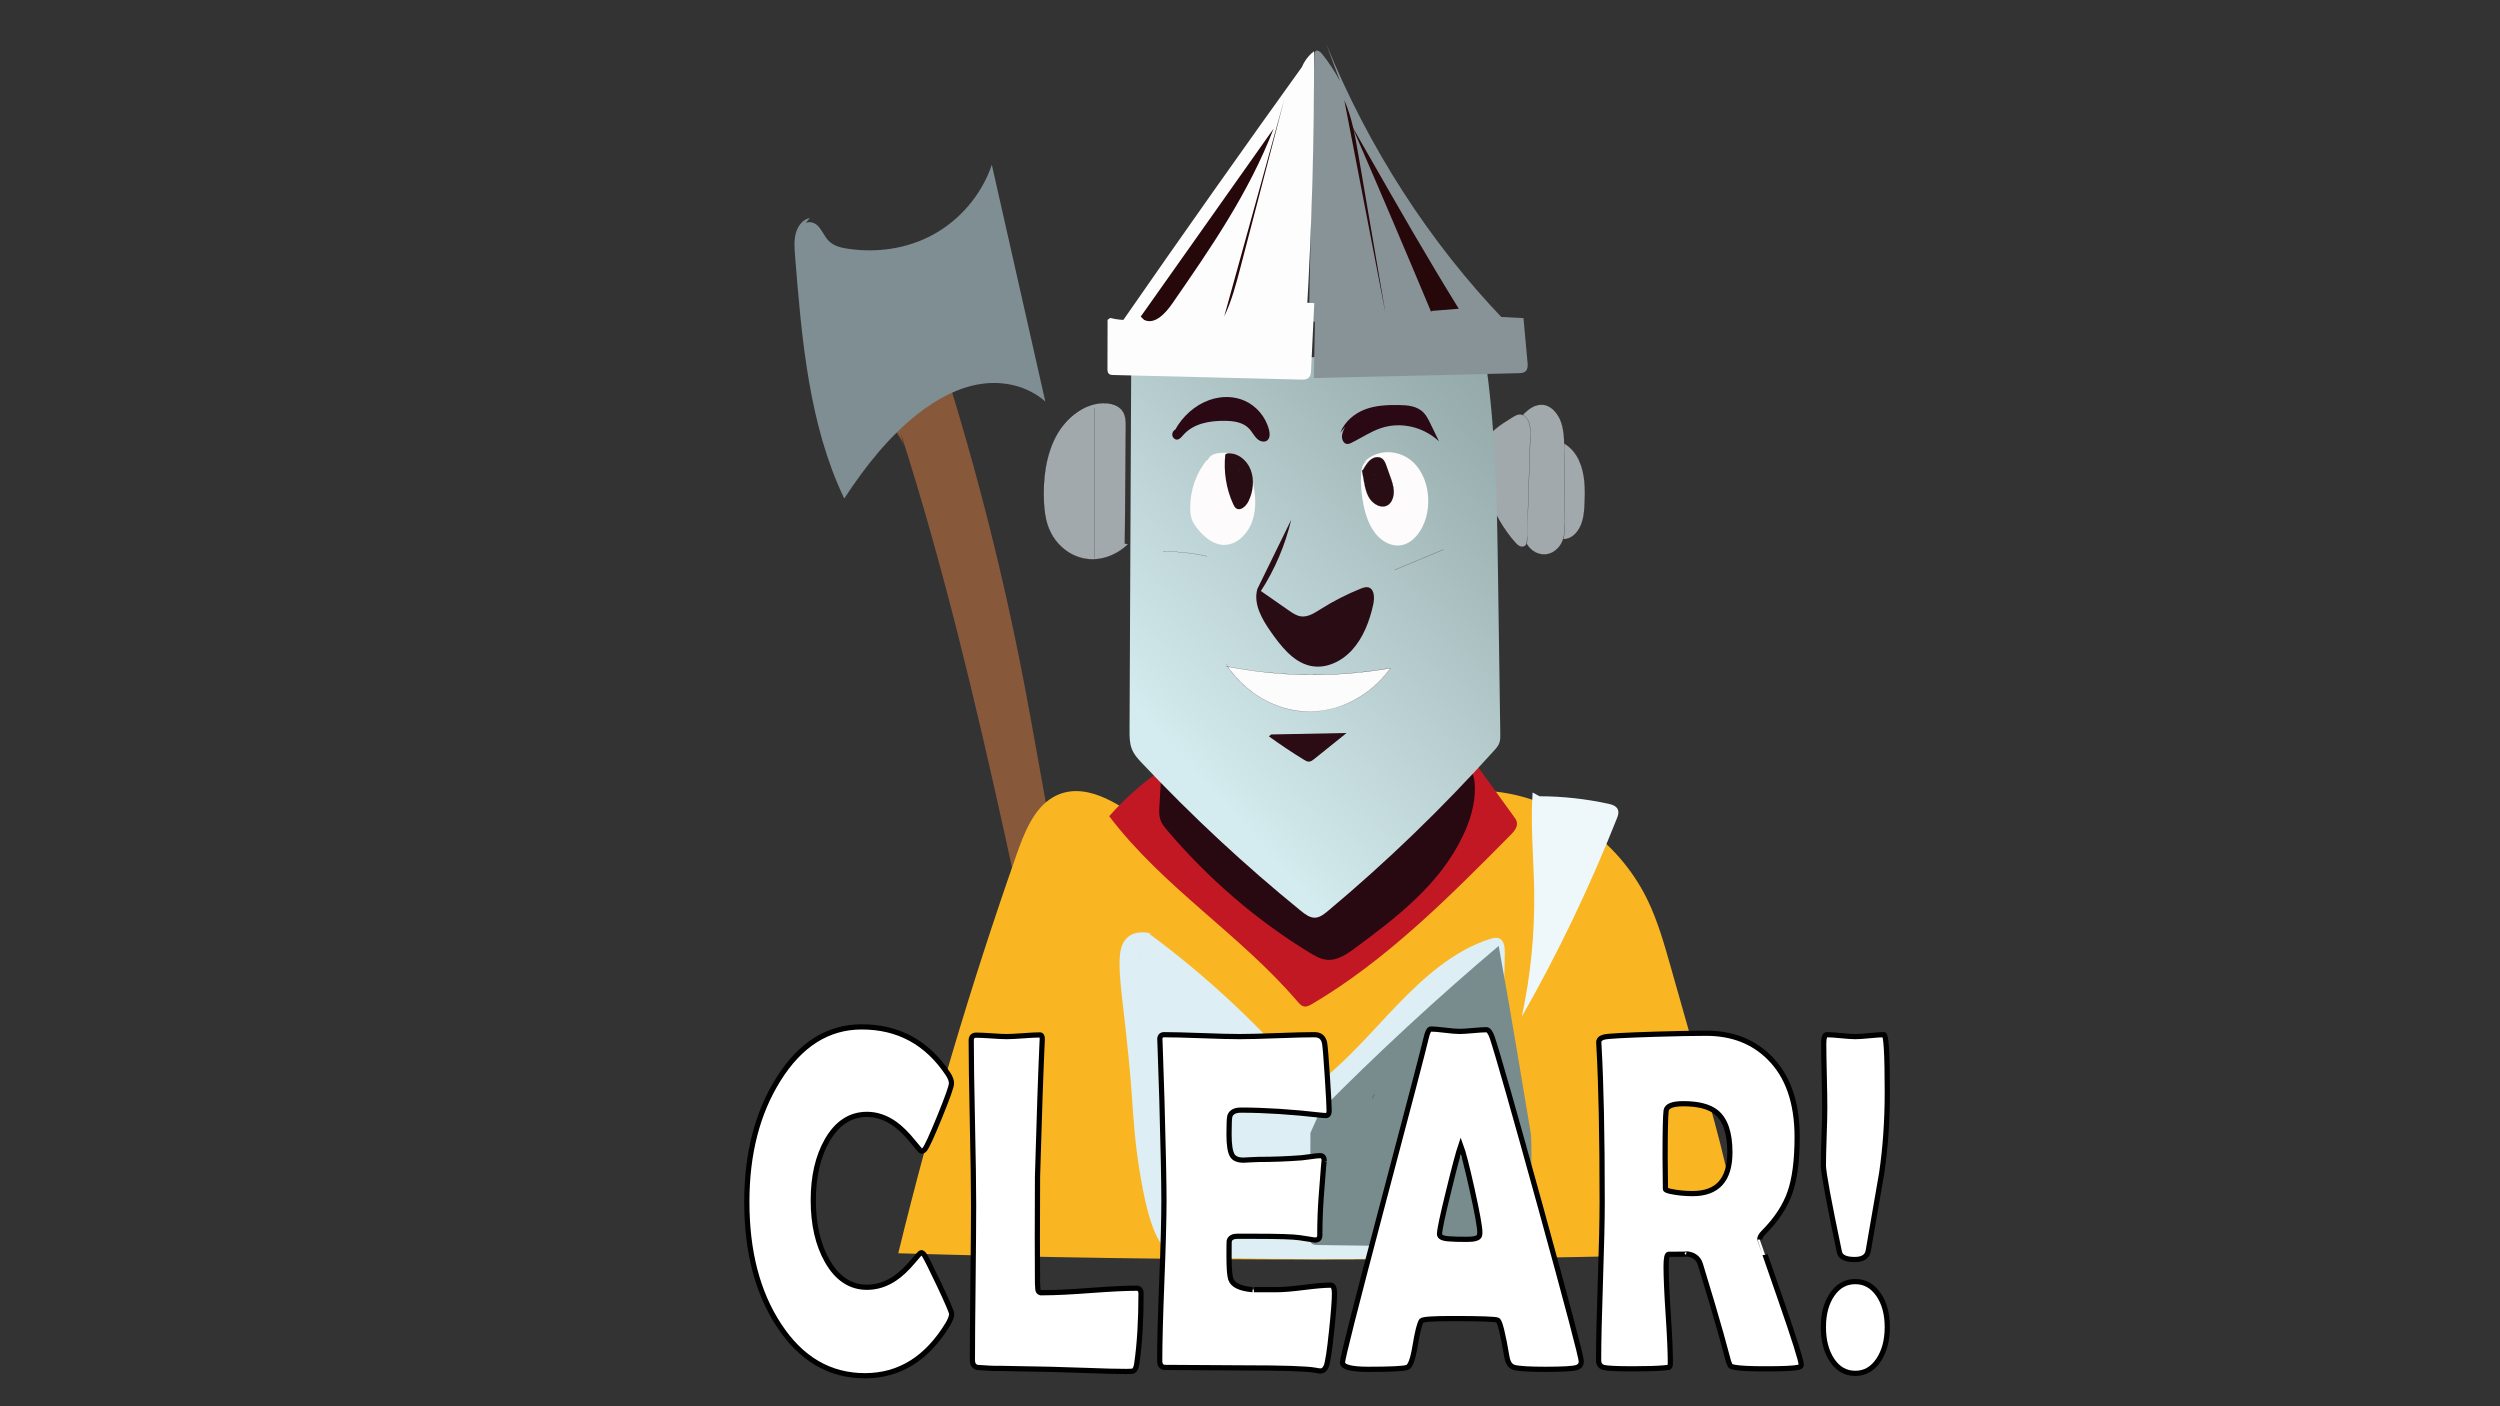 <?xml version="1.0" encoding="utf-8"?>
<!-- Generator: Adobe Illustrator 23.0.5, SVG Export Plug-In . SVG Version: 6.00 Build 0)  -->
<svg version="1.1" id="圖層_1" xmlns="http://www.w3.org/2000/svg" xmlns:xlink="http://www.w3.org/1999/xlink" x="0px" y="0px"
	 viewBox="0 0 1920 1080" style="enable-background:new 0 0 1920 1080;" xml:space="preserve">
<rect x="0" y="0" width="1920" height="1080" fill="#333333" stroke="none"/>
<style type="text/css">
	.st0{fill:#87593A;}
	.st1{fill:#7F8E92;}
	.st2{fill:#F9B622;}
	.st3{fill:#DDEFF4;}
	.st4{fill:#788C8E;}
	.st5{fill:#474143;}
	.st6{fill:#C21824;}
	.st7{fill:#280811;}
	.st8{fill:#A1A9AC;}
	.st9{fill:#26080B;}
	.st10{fill:#889398;}
	.st11{fill:#2C0A0E;}
	.st12{fill:#FDFDFD;}
	.st13{fill:url(#SVGID_1_);}
	.st14{fill:#2A0914;}
	.st15{fill:#FDFBFC;}
	.st16{fill:#290C14;}
	.st17{fill:#2B0C14;}
	.st18{fill:#FCFCFC;}
	.st19{fill:#280E14;}
	.st20{fill:#FFFFFF;}
	.st21{fill:#EEF8FB;}
	.st22{fill:#FAFBFA;}
	.st23{fill:#FFFFFF;stroke:#000000;stroke-width:4;stroke-miterlimit:10;}
</style>
<g>
	<g>
		<path class="st0" d="M691.75,332.52c65.02,202.81,98.86,416.28,150.8,623.78c0.71,2.86,1.6,5.98,3.84,7.57
			c1.72,1.23,3.89,1.28,5.93,1.3c14.05,0.09,28.09,0.19,42.13,0.28c1.47,0.01,3.08-0.04,4.18-1.13c1.23-1.22,1.35-3.29,1.33-5.13
			c-0.2-17.31-5.69-33.92-11.24-50.06c-23.61-68.71-49.7-136.57-67.46-207.47c-14.41-57.53-23.21-116.59-34.37-175.02
			c-15.99-83.74-36.85-166.29-62.4-246.99c-13.12,4.12-25.67,10.49-37.08,18.83c-3.42,2.49-6.92,5.43-8.31,9.73
			c-4.19,12.93,12.62,22.37,15.27,35.8"/>
	</g>
	<g>
		<path class="st1" d="M616.4,173.92c1.81-4.61,8.19-3.99,11.54-0.65c3.37,3.34,5.17,8.32,8.5,11.7c3.92,3.99,9.43,5.28,14.68,6.06
			c22.22,3.31,45.43,0.14,65.58-10.87c20.15-11.01,37.01-30.12,45.03-53.57c13.69,60.59,27.37,121.19,41.06,181.78
			c-13.74-12.11-32.28-16.11-49.6-13.47c-17.31,2.64-33.51,11.43-47.86,22.6c-22.42,17.45-40.82,40.69-56.96,65.37
			c-27.08-56.56-32.68-122.49-37.77-186.42c-0.47-5.84-0.91-11.84,0.61-17.45c1.53-5.6,5.54-10.77,10.73-11.46"/>
	</g>
	<g>
		<path class="st2" d="M879.95,633.08c-21.21-16.8-48.48-34.23-71.46-20.66c-14.65,8.65-21.92,27.22-27.98,44.49
			c-35.09,99.95-65.37,202.01-90.64,305.6c215.43,6.47,431.02,6.4,646.45-0.22c-3.87-45.78-16.39-90.01-28.83-133.84
			c-8.19-28.87-16.39-57.74-24.58-86.61c-4.84-17.07-9.74-34.25-17.3-50.03c-21.12-44.05-62.54-73.67-106.49-82.28
			c-17.11-3.35-36.12-3.33-50.2,8.09c-5.03,4.07-9.15,9.39-14.12,13.53c-8.13,6.77-18.1,10.07-27.87,13.09
			c-31.18,9.67-63.05,18-95.4,17.92s-65.52-9.21-91.07-31.44"/>
	</g>
	<g>
		<path class="st3" d="M882.34,716.94c45.75,33.7,87.95,73.43,125.47,118.11c24.12-17.23,43.86-40.94,64.81-62.76
			c20.96-21.82,44.16-42.42,71.68-51.15c2.7-0.86,5.79-1.54,8.15,0.16c2.88,2.07,3.25,6.55,3.24,10.38
			c-0.05,16.49-1.46,33.03-0.16,49.46c2.34,29.6,13.36,57.47,17.81,86.75c4.51,29.69,2.18,60.09-0.16,90.09
			c-0.14,1.8-0.41,3.85-1.76,4.83c-0.8,0.58-1.81,0.65-2.76,0.69c-86.18,3.96-172.49,4.6-258.7,1.92c-1.42-0.05-4.47,0-8.08-1.47
			c-10.63-4.34-19.32-18.72-26.68-64.75c-3.81-23.8-4.52-38.15-6.03-58.91c-5.77-79.44-16.52-110.22-2.43-121.03
			c2.79-2.14,8.05-4.64,17.99-2.29"/>
	</g>
	<g>
		<path class="st4" d="M1013.95,853.16c21.15-21.37,43.56-43.1,67.27-65.02c23.72-21.92,47.03-42.46,69.78-61.68
			c11.21,61.56,18.99,110.87,24.61,143.69c0,0,1.73,10.09-1.08,69.69c-0.13,2.81-0.54,8.9-4.38,13.35
			c-4.12,4.78-10.82,5.02-16.78,4.93c-47.22-0.65-94.43-1.3-141.64-1.95c-1.69-0.03-3.6-0.15-4.71-1.55
			c-1.2-1.51-1.11-3.64-1.09-4.35c0.18-4.62,0.3-36.12,0.48-80.2C1008.93,864.45,1011.44,858.81,1013.95,853.16z"/>
	</g>
	<g>
		<g>
			<path class="st5" d="M1055.45,840.46c-0.61,1.02-1.22,2.05-1.83,3.06c-0.1,0.16,0.15,0.29,0.25,0.14
				c0.61-1.02,1.22-2.05,1.83-3.06C1055.79,840.45,1055.54,840.31,1055.45,840.46L1055.45,840.46z"/>
		</g>
	</g>
	<g>
		<g>
			<path class="st5" d="M1066.53,942.99c14.14-3.98,27.64-9.87,40.14-17.35c0.15-0.09,0.01-0.33-0.14-0.24
				c-12.49,7.47-25.95,13.35-40.07,17.32C1066.28,942.78,1066.35,943.04,1066.53,942.99L1066.53,942.99z"/>
		</g>
	</g>
	<g>
		<g>
			<path class="st5" d="M875.06,732.37c0.18,0,0.18-0.27,0-0.27C874.88,732.09,874.88,732.37,875.06,732.37L875.06,732.37z"/>
		</g>
	</g>
	<g>
		<g>
			<path class="st5" d="M1144,744.63c0.18,0,0.18-0.27,0-0.27S1143.82,744.63,1144,744.63L1144,744.63z"/>
		</g>
	</g>
	<g>
		<path class="st6" d="M900.45,585.81c-17.86,10.93-34.28,24.8-48.59,41.03c41.67,54.83,100.15,90.41,144.66,142.36
			c1.3,1.52,2.69,3.13,4.51,3.64c2.32,0.66,4.69-0.6,6.81-1.85c56.7-33.45,105.02-81.94,152.59-130.03
			c2.55-2.58,5.34-5.98,4.48-9.71c-0.33-1.47-1.22-2.7-2.07-3.88c-11.48-15.85-22.95-31.71-34.42-47.56
			c-1.78-2.46-3.64-4.99-6.16-6.42c-3.07-1.75-6.69-1.62-10.13-1.37c-36.01,2.57-71.15,13.63-107.07,17.62
			c-33.9,3.76-68.36,1.13-101.5-7.74"/>
	</g>
	<g>
		<path class="st7" d="M892.18,589.18c-0.58,9.92-1.17,19.84-1.75,29.76c-0.2,3.4-0.39,6.91,0.6,10.13c1.05,3.44,3.32,6.2,5.56,8.84
			c31.7,37.26,68.59,68.95,108.93,93.59c4.24,2.59,8.65,5.14,13.45,5.61c8.18,0.8,15.72-4.5,22.57-9.58
			c31.59-23.46,64.45-48.47,82.16-86.02c5.37-11.37,9.22-23.95,9.02-36.81c-0.09-5.26-1.04-10.93-4.47-14.53
			c-3.74-3.92-9.35-4.35-14.47-4.55c-27.31-1.1-54.93-2.08-81.65,4.31c-10.31,2.47-20.41,6.01-30.78,8.11
			c-35.5,7.19-71.78-2.88-106.73-12.87"/>
	</g>
	<g>
		<path class="st8" d="M1188.63,338.19c9.7-2.14,19.51,5.44,24.04,15.29c4.53,9.85,4.85,21.42,4.4,32.48
			c-0.25,5.94-0.72,12.02-2.98,17.41c-2.26,5.38-6.62,10.01-11.91,10.65c-2.96,0.36-6.38-0.92-7.54-3.99
			c-0.52-1.38-0.52-2.91-0.52-4.41c0.03-16.2,0.06-32.4,0.09-48.6c0.01-4.8,0-9.73-1.53-14.21"/>
		<g>
			<path class="st9" d="M1188.65,338.26c10.55-2.21,19.78,6.41,23.81,14.92c4.94,10.43,5.02,22.38,4.5,33.61
				c-0.27,5.9-0.78,12.07-3.37,17.52c-2.07,4.37-5.88,8.81-11.1,9.59c-2.49,0.37-5.23-0.37-6.83-2.3c-1.97-2.38-1.46-5.88-1.46-8.72
				c0.01-6.36,0.02-12.72,0.04-19.08c0.01-7.12,0.03-14.24,0.04-21.35c0.01-6.51,0.56-13.38-1.52-19.68
				c-0.03-0.08-0.16-0.05-0.13,0.04c2.12,6.42,1.53,13.45,1.52,20.1c-0.01,6.82-0.03,13.62-0.04,20.44
				c-0.01,6.82-0.03,13.62-0.04,20.44c-0.01,2.63-0.34,5.68,1.48,7.89c1.17,1.43,2.99,2.23,4.84,2.41
				c4.76,0.48,8.96-2.94,11.45-6.49c3.36-4.76,4.47-10.62,4.98-16.25c0.54-6.11,0.68-12.34,0.3-18.46
				c-0.35-5.86-1.29-11.74-3.45-17.26c-3.71-9.52-13.31-19.98-25.06-17.52C1188.53,338.14,1188.57,338.28,1188.65,338.26
				L1188.65,338.26z"/>
		</g>
	</g>
	<g>
		<path class="st8" d="M1164.69,324.27c5.56-6.99,12.59-14.52,20.87-13.35c6.25,0.89,11.19,6.8,13.44,13.4
			c2.25,6.6,2.3,13.83,2.33,20.89c0.08,19.36,0.15,38.72,0.24,58.09c0.01,3.32,0.02,6.68-0.79,9.86
			c-1.64,6.39-6.77,11.47-12.63,12.49s-12.13-2.07-15.42-7.6c-2.42-4.06-3.21-9.03-3.88-13.84c-3.72-26.33-5.71-52.97-5.94-79.63"/>
		<g>
			<path class="st9" d="M1164.75,324.31c4.51-5.67,10.61-13.2,18.77-13.43c8.09-0.23,13.5,7.43,15.61,14.05
				c2.75,8.61,2.12,17.96,2.16,26.85c0.04,9.3,0.08,18.6,0.11,27.91c0.02,4.69,0.04,9.38,0.06,14.06c0.02,4.61,0.19,9.26-0.02,13.86
				c-0.18,4.19-1.12,8.25-3.69,11.71c-2.14,2.88-5.23,5.22-8.84,6.08c-3.67,0.88-7.58,0.04-10.73-1.91
				c-3.63-2.24-5.94-5.73-7.25-9.61c-1.4-4.14-1.87-8.53-2.46-12.82c-0.63-4.61-1.2-9.25-1.72-13.87
				c-2.07-18.48-3.3-37.04-3.68-55.63c-0.05-2.33-0.08-4.67-0.1-7c0-0.09-0.14-0.09-0.14,0c0.18,19.86,1.32,39.73,3.45,59.49
				c0.53,4.93,1.11,9.86,1.77,14.78c0.59,4.46,1.04,9.01,2.24,13.37c1.04,3.78,2.8,7.38,5.9,10.01c2.54,2.15,5.8,3.55,9.19,3.68
				c7.18,0.28,13.07-5.31,15.13-11.54c1.44-4.35,1.15-9.06,1.13-13.56c-0.02-4.99-0.04-9.99-0.06-14.98
				c-0.04-9.99-0.08-19.97-0.12-29.95c-0.02-4.9,0-9.8-0.08-14.7c-0.08-4.5-0.31-9.05-1.33-13.46c-1.52-6.62-5.46-14.32-12.74-16.48
				c-7.56-2.25-14.27,3.44-18.86,8.5c-1.32,1.45-2.58,2.98-3.81,4.51C1164.57,324.31,1164.7,324.37,1164.75,324.31L1164.75,324.31z"
				/>
		</g>
	</g>
	<g>
		<path class="st8" d="M1137.33,342.79c5.24-10.57,15.23-16.87,24.72-22.63c1.47-0.9,3-1.8,4.66-1.94c3.3-0.27,6.27,2.68,7.52,6.12
			c1.25,3.44,1.14,7.28,1.03,10.99c-0.85,26.68-1.68,53.36-2.53,80.04c-0.03,0.79-0.06,1.61-0.33,2.34
			c-0.72,1.88-2.93,2.56-4.68,1.99c-1.75-0.57-3.14-2.04-4.42-3.5c-16.89-19.42-27-46.07-27.72-73.18"/>
		<g>
			<path class="st9" d="M1137.4,342.83c3.07-6.11,7.91-11.08,13.45-15.23c2.73-2.05,5.61-3.9,8.51-5.7
				c2.96-1.83,6.56-4.81,10.22-3.03c3.66,1.77,5.09,5.99,5.49,9.64c0.43,3.91,0.08,7.91-0.05,11.83c-0.27,8.42-0.53,16.83-0.8,25.25
				c-0.27,8.34-0.52,16.68-0.79,25.02c-0.27,8.39-0.32,16.8-0.8,25.18c-0.12,2.19-1.26,4.09-3.78,4.06
				c-2.01-0.03-3.63-1.6-4.86-2.94c-2.4-2.62-4.59-5.45-6.65-8.32c-4.1-5.71-7.62-11.81-10.56-18.15
				c-6.14-13.21-9.81-27.5-10.87-41.93c-0.13-1.82-0.22-3.65-0.28-5.46c0-0.09-0.14-0.09-0.14,0c0.44,15.3,3.77,30.52,9.9,44.65
				c2.94,6.78,6.52,13.3,10.75,19.42c2.06,2.97,4.26,5.84,6.61,8.59c1.75,2.05,4.25,5.07,7.42,4.09c1.12-0.35,1.98-1.15,2.34-2.24
				c0.61-1.85,0.34-4.12,0.4-6.04c0.14-4.47,0.29-8.95,0.43-13.41c0.29-9.1,0.57-18.19,0.87-27.29c0.29-9.02,0.57-18.04,0.86-27.07
				c0.13-4.31,0.45-8.66,0.31-12.98c-0.11-3.44-0.7-7.07-3.01-9.83c-1.87-2.26-4.64-3.45-7.56-2.32c-1.69,0.66-3.24,1.75-4.77,2.69
				c-1.53,0.94-3.06,1.89-4.55,2.88c-5.82,3.82-11.36,8.2-15.37,13.82c-1.08,1.51-2.02,3.1-2.86,4.75
				C1137.24,342.84,1137.36,342.91,1137.4,342.83L1137.4,342.83z"/>
		</g>
	</g>
	<g>
		<path class="st10" d="M1018.51,33.69c32.58,79.89,79.37,152.46,136.81,212.22c-48.4,0.41-96.79,0.81-145.19,1.22
			c-1.43,0.01-3.05-0.06-3.99-1.27c-0.82-1.04-0.84-2.59-0.81-3.97c0.16-8,0.32-15.98,0.49-23.98
			c1.19-58.46,2.37-116.93,3.56-175.39c0.02-1.11,0.1-2.33,0.81-3.09c1.41-1.49,3.65,0.14,4.95,1.74
			c5.35,6.55,10.08,13.75,14.08,21.43"/>
	</g>
	<g>
		<path class="st11" d="M859.57,258.9c14.6,0.46,29.2,0.9,43.8,1.36c0.74,0.03,1.55,0.07,2.12,0.61c1.35,1.29,0.15,3.71-1.06,5.16
			c-2.89,3.48-5.79,6.96-8.68,10.44c-1.48,1.79-3.05,3.63-5.07,4.53c-1.76,0.79-3.71,0.79-5.61,0.77
			c-6.54-0.05-13.08-0.09-19.63-0.15c-0.89-0.01-1.87-0.04-2.58-0.66c-0.85-0.73-1.05-2.04-1.2-3.23
			c-0.72-5.85-1.44-11.69-2.16-17.53"/>
	</g>
	<path class="st12" d="M861.39,550.03"/>
	<g>
		
			<linearGradient id="SVGID_1_" gradientUnits="userSpaceOnUse" x1="875.641" y1="532.224" x2="1229.525" y2="852.302" gradientTransform="matrix(1 0 0 -1 0 1080)">
			<stop  offset="0" style="stop-color:#D4ECEF"/>
			<stop  offset="0.061" style="stop-color:#CFE6E9"/>
			<stop  offset="0.696" style="stop-color:#9AAFAF"/>
			<stop  offset="1" style="stop-color:#859A98"/>
		</linearGradient>
		<path class="st13" d="M868.81,270.43c-0.44,96.77-0.89,193.52-1.32,290.29c-0.02,4.81-0.02,9.77,1.65,14.2
			c1.68,4.49,4.9,7.98,8.06,11.32c38.34,40.69,79.07,78.55,121.83,113.26c3.29,2.67,6.93,5.45,10.98,5.28
			c3.7-0.15,6.94-2.72,9.91-5.21c45.07-37.68,87.78-78.92,127.7-123.3c1.57-1.74,3.17-3.56,3.95-5.87c0.7-2.07,0.68-4.34,0.65-6.55
			c-0.58-40.36-1.15-80.71-1.73-121.07c-0.82-57.26-1.66-114.78-10.4-171.19c-89.6-10.94-180.77,18.2-269.82,2.67"/>
	</g>
	<g>
		<path class="st14" d="M1029.3,332.45c3.46-8.86,11.08-15.05,19.27-18.11s16.98-3.38,25.61-3.28c6.81,0.08,14.27,0.69,19.23,5.93
			c2.2,2.32,3.68,5.35,5.13,8.32c2.21,4.53,4.41,9.07,6.61,13.61c-12.24-11.34-29.66-15.24-44.85-10.04
			c-7.73,2.64-14.71,7.4-22.11,11.06c-1.31,0.65-2.74,1.28-4.15,0.95c-2.22-0.52-3.52-3.34-3.41-5.88c0.11-2.54,1.28-4.85,2.41-7.05
			"/>
	</g>
	<g>
		<path class="st14" d="M902.23,330.57c5.98-11.01,15.59-19.46,26.55-23.34c8.88-3.14,18.75-3.26,27.38,0.66
			c8.63,3.92,15.85,12.09,18.41,22.12c0.65,2.52,0.91,5.52-0.62,7.5c-2.01,2.61-5.94,1.83-8.33-0.35c-2.39-2.17-3.88-5.35-6.09-7.75
			c-4.8-5.24-12.11-6.12-18.81-6.2c-11.48-0.12-23.97,1.81-32.05,10.96c-1.28,1.45-2.59,3.16-4.4,3.42
			c-1.68,0.24-3.44-1.09-3.86-2.93c-0.43-1.85,0.52-3.96,2.1-4.67"/>
	</g>
	<g>
		<path class="st15" d="M926.99,353.16c-8.28,9.91-13.01,23.46-12.93,37.03c0.02,2.87,0.25,5.77,1.17,8.44
			c0.95,2.75,2.6,5.14,4.35,7.34c5.19,6.53,12.05,12.16,19.84,12.52c9.85,0.46,18.81-8.02,22.35-18.33s2.54-21.94-0.2-32.55
			c-1.96-7.59-5.42-15.63-11.99-18.49c-3.04-1.32-6.39-1.36-9.65-1.38c-4.75-0.03-10.61,0.75-12.33,5.7"/>
	</g>
	<g>
		<path class="st15" d="M1050.07,354.02c-3.65,1.29-4.68,6.45-4.83,10.73c-0.29,8,0.43,16.04,2.09,23.81
			c1.68,7.8,4.42,15.52,9.24,21.45c4.83,5.92,12.01,9.83,19.11,8.81c9.24-1.33,16.26-10.55,19.25-20.45
			c4.47-14.74,1.29-32.55-9.09-42.88c-10.38-10.34-27.78-11.28-38.02-0.76"/>
	</g>
	<g>
		<path class="st16" d="M991.67,399.13c-4.69,19.65-12.63,38.32-23.31,54.77c7.12,4.95,14.24,9.91,21.35,14.87
			c2.9,2.03,5.93,4.09,9.33,4.59c5.39,0.77,10.48-2.55,15.21-5.54c9.84-6.21,20.16-11.49,30.8-15.75c2.12-0.85,4.48-1.66,6.59-0.72
			c4.05,1.81,4,8.21,2.98,12.97c-2.81,12.98-7.83,25.71-16.37,35.03c-8.55,9.32-21.01,14.74-32.65,11.84
			c-12.65-3.15-21.93-14.97-29.91-26.41c-6.55-9.38-13.23-21.01-10.07-32.38"/>
	</g>
	<g>
		<g>
			<path class="st17" d="M1071.03,437.82c12.53-5.23,25.07-10.45,37.6-15.68c0.09-0.04,0.01-0.16-0.08-0.12
				c-12.53,5.23-25.07,10.45-37.6,15.68C1070.88,437.74,1070.96,437.86,1071.03,437.82L1071.03,437.82z"/>
		</g>
	</g>
	<g>
		<g>
			<path class="st17" d="M893.29,423.61c11.32-0.04,22.6,1.2,33.63,3.65c0.09,0.02,0.12-0.11,0.04-0.13
				c-11.04-2.45-22.34-3.69-33.67-3.65C893.21,423.47,893.2,423.61,893.29,423.61L893.29,423.61z"/>
		</g>
	</g>
	<g>
		<path class="st18" d="M941.42,511.67c41.69,8.28,84.59,8.78,126.43,1.47c-15.24,21.3-39.57,34.01-63.93,33.4
			c-24.35-0.62-48.15-14.56-62.51-36.6"/>
		<g>
			<path class="st16" d="M941.4,511.74c20.11,3.97,40.58,6.19,61.11,6.55c20.5,0.37,41.04-1.11,61.26-4.39
				c0.61-0.1,1.22-0.2,1.82-0.3c0.24-0.04,1.7-0.43,1.82-0.31c0.27,0.26-0.3,0.74-0.51,1.04c-0.37,0.5-0.75,1.01-1.14,1.5
				c-1.33,1.71-2.74,3.37-4.21,4.98c-2.77,3.03-5.78,5.87-8.99,8.46c-6.44,5.21-13.74,9.48-21.58,12.46
				c-14.96,5.69-31.44,6.26-46.72,1.35c-15.79-5.07-29.49-15.33-39.27-28.19c-1.24-1.63-2.41-3.3-3.52-5
				c-0.05-0.07-0.17-0.01-0.12,0.07c10.57,16.15,26.93,29.02,46.2,34.23c18.89,5.11,38.97,1.67,55.56-8.18
				c9.83-5.84,18.25-13.72,24.8-22.83c0.04-0.05-0.03-0.11-0.08-0.1c-16.32,2.84-32.86,4.52-49.44,4.99
				c-16.34,0.47-32.71-0.24-48.94-2.09c-9.39-1.07-18.74-2.54-28-4.38C941.35,511.59,941.31,511.72,941.4,511.74L941.4,511.74z"/>
		</g>
	</g>
	<g>
		<path class="st17" d="M976.25,564.06c19.31-0.37,38.63-0.76,57.94-1.13c-8.24,6.63-16.48,13.26-24.73,19.89
			c-1.23,0.99-2.55,2.01-4.05,2.1c-1.45,0.08-2.81-0.71-4.08-1.49c-9.13-5.59-18.07-11.57-26.8-17.91"/>
	</g>
	<g>
		<path class="st19" d="M941.03,349c-1.45,12.98,0.68,26.42,6,38.05c0.54,1.18,1.14,2.38,2.09,3.16c3.26,2.67,7.69-1.16,9.67-5.12
			c3.67-7.37,4.71-16.64,1.69-24.38s-10.46-13.39-17.95-12.5"/>
	</g>
	<g>
		<g>
			<path class="st15" d="M951.65,361.49c0.18,0,0.18-0.27,0-0.27C951.46,361.21,951.46,361.49,951.65,361.49L951.65,361.49z"/>
		</g>
	</g>
	<g>
		<path class="st19" d="M1047,360.58c1.72-2.92,3.51-5.94,6.15-7.83c2.63-1.89,6.35-2.37,8.78-0.16c1.48,1.35,2.25,3.44,2.95,5.44
			c0.94,2.66,1.88,5.31,2.82,7.97c1.27,3.58,2.54,7.24,2.71,11.08c0.16,3.85-0.98,7.98-3.75,10.26c-5,4.11-12.48,0.09-15.62-5.89
			c-3.14-5.99-3.48-13.24-5.03-19.97"/>
		<g>
			<path class="st19" d="M1047.05,360.6c1.6-2.72,3.25-5.62,5.83-7.6c2.65-2.03,6.7-2.71,9.24-0.14c1.12,1.14,1.76,2.65,2.3,4.1
				c0.6,1.6,1.14,3.23,1.71,4.83c1.15,3.25,2.42,6.51,3.3,9.84c1.41,5.33,1.77,13.68-4.35,16.6c-5.31,2.54-11.22-2.01-13.71-6.28
				c-3.61-6.2-3.81-13.72-5.34-20.52c-0.02-0.07-0.12-0.04-0.11,0.03c1.55,6.85,1.72,14.47,5.43,20.69
				c2.43,4.06,7.79,8.25,12.97,6.51c6.08-2.06,6.68-9.89,5.68-14.99c-0.75-3.86-2.25-7.57-3.56-11.28
				c-0.67-1.88-1.29-3.77-2.01-5.64c-0.51-1.36-1.12-2.75-2.14-3.85c-2.11-2.28-5.54-2.28-8.19-0.87c-3.38,1.79-5.37,5.38-7.2,8.49
				C1046.92,360.61,1047.01,360.67,1047.05,360.6L1047.05,360.6z"/>
		</g>
	</g>
	<g>
		<g>
			<path class="st20" d="M1055.58,364.55c0.18,0,0.18-0.27,0-0.27C1055.39,364.28,1055.39,364.55,1055.58,364.55L1055.58,364.55z"/>
		</g>
	</g>
	<g>
		<path class="st10" d="M1010.21,229.55c-0.38,20.26-0.77,40.52-1.15,60.78c52.39-1.24,104.79-2.48,157.19-3.72
			c2.15-0.05,4.59-0.25,5.96-2.11c1.25-1.71,1.11-4.16,0.91-6.35c-1.03-11.28-2.07-22.55-3.09-33.84
			c-52.73-2.66-105.45-5.32-158.18-7.98"/>
	</g>
	<g>
		<path class="st12" d="M852.66,244.2c19.97,5.05,40.44-2.92,60.66-6.5c9.6-1.7,19.32-2.39,29.03-3.09
			c22.32-1.6,44.69-3.21,67.02-1.83c-0.83,17.16-1.65,34.33-2.47,51.49c-0.1,1.88-0.24,3.92-1.34,5.34c-1.47,1.88-4,1.97-6.22,1.92
			c-48.14-1.18-96.27-2.35-144.41-3.52c-1.26-0.03-2.65-0.13-3.51-1.14c-0.86-1-0.9-2.52-0.89-3.9c0.03-12.45,0.06-24.91,0.09-37.36
			"/>
	</g>
	<g>
		<path class="st12" d="M1003.6,46.26c-47.85,66.55-95.18,133.56-141.98,201.06c45.42-0.42,90.84-0.84,136.26-1.26
			c1.52-0.02,3.19-0.09,4.31-1.25c1.15-1.19,1.32-3.12,1.43-4.87c3.88-66.77,5.74-133.68,5.56-200.58
			c-6.24,4.62-10.59,12.34-11.64,20.65"/>
	</g>
	<g>
		<path class="st9" d="M1099.32,238.81c7-0.57,14.02-1.13,21.02-1.7c-23.82-38.43-46.35-77.84-68.87-117.24
			c-4.39-7.68-8.78-15.36-13.17-23.04c20.61,47.51,40.92,95.17,60.93,142.99"/>
	</g>
	<g>
		<path class="st9" d="M1032.41,76.92c5.9,13.34,8.47,28.18,10.97,42.81c6.91,40.4,13.82,80.79,20.72,121.18"/>
	</g>
	<g>
		<path class="st9" d="M876.09,243.14c34.01-48.11,68.01-96.22,102.03-144.32c-18.93,49.2-48.57,92.09-77.89,134.4
			c-5.36,7.73-13.51,16.37-21.53,12.47"/>
	</g>
	<g>
		<path class="st9" d="M940.19,243.1c5.77-12.02,9.22-25.23,12.64-38.32c11.22-43.02,22.44-86.05,33.66-129.07"/>
	</g>
	<g>
		<path class="st8" d="M863.9,417.54c0.25-29.63,0.49-59.27,0.74-88.9c0.04-4.1,0.01-8.44-1.88-11.94
			c-2.58-4.76-7.95-6.65-12.91-6.98c-15.71-1.04-30.72,10.2-38.82,25.33s-10.16,33.49-9.21,51.1c0.3,5.77,0.92,11.6,2.67,17.04
			c4.2,13.07,15.07,22.95,27.23,25.6c12.16,2.65,25.24-1.71,34.6-10.81"/>
		<g>
			<path class="st9" d="M863.97,417.54c0.2-24.47,0.41-48.93,0.61-73.4c0.05-5.97,0.21-11.93,0.13-17.9
				c-0.07-4.62-0.73-9.54-4.5-12.81c-6.33-5.49-16.74-4.42-24.08-1.67c-19.06,7.16-29.1,26.65-32.65,44.91
				c-2.05,10.54-2.36,21.39-1.59,32.07c0.39,5.46,1.17,10.96,3.1,16.14c1.55,4.16,3.82,8.06,6.69,11.5
				c5.52,6.61,13.37,11.56,22.17,12.87c9.48,1.42,19.18-1.33,26.91-6.63c2-1.37,3.86-2.91,5.6-4.6c0.07-0.06-0.04-0.16-0.1-0.1
				c-7,6.74-16.41,11.28-26.41,11.55c-9.17,0.25-17.85-3.37-24.44-9.41c-7.25-6.64-11.25-15.44-12.68-24.87
				c-1.58-10.47-1.48-21.45-0.15-31.94c2.38-18.86,10.43-39.01,28.4-48.96c7.34-4.06,17.33-6.47,25.44-3.03
				c2.16,0.91,4.09,2.31,5.45,4.18c1.59,2.17,2.26,4.8,2.52,7.4c0.27,2.6,0.18,5.24,0.16,7.85c-0.03,2.89-0.05,5.77-0.08,8.66
				c-0.19,23.17-0.38,46.35-0.58,69.53c-0.03,2.89-0.05,5.77-0.08,8.66C863.83,417.63,863.97,417.63,863.97,417.54L863.97,417.54z"
				/>
		</g>
	</g>
	<g>
		<g>
			<path class="st9" d="M840.35,313.33c0,29.96,0,59.93,0,89.89c0,8.52,0,17.03,0,25.56c0,0.09,0.14,0.09,0.14,0
				c0-29.96,0-59.93,0-89.89c0-8.52,0-17.03,0-25.56C840.49,313.24,840.35,313.24,840.35,313.33L840.35,313.33z"/>
		</g>
	</g>
	<g>
		<path class="st21" d="M1182.3,611.52c17.84,0.05,35.66,2,53.17,5.82c2.98,0.65,6.47,1.87,7.3,5.14c0.52,2.08-0.27,4.27-1.06,6.24
			c-20.88,52.63-45.28,103.51-72.95,152.05c6.74-31.29,9.95-63.53,9.51-95.72c-0.34-25.49-2.96-51.01-1.22-76.43"/>
	</g>
	
		<ellipse transform="matrix(0.163 -0.987 0.987 0.163 89.266 1845.501)" class="st22" cx="1132.71" cy="870.12" rx="23.92" ry="14.34"/>
</g>
<g>
	<path class="st23" d="M730.87,1009.02c0,1.94-0.91,4.49-2.74,7.65c-16.02,26.59-37.3,39.89-63.84,39.89
		c-27.16,0-49.18-12.93-66.06-38.79c-16.45-25.01-24.67-56.58-24.67-94.71c0-36.91,8.05-68.24,24.15-93.98
		c16.8-26.96,38.16-40.43,64.1-40.43c28.2,0,50.31,12.08,66.32,36.24c1.74,2.67,2.61,5.04,2.61,7.1c0,2.31-3.03,10.87-9.07,25.68
		c-6.05,14.82-9.86,23.13-11.42,24.95c-0.7,0.97-1.57,1.46-2.61,1.46c-0.44,0-2.61-2.43-6.53-7.29c-4.7-5.83-9.31-10.38-13.84-13.66
		c-6.88-4.85-14.01-7.29-21.41-7.29c-12.79,0-23.02,6.68-30.68,20.03c-7.05,12.38-10.58,27.68-10.58,45.9
		c0,18.46,3.52,33.94,10.58,46.44c7.66,13.6,17.89,20.4,30.68,20.4c7.57,0,14.75-2.3,21.54-6.92c4.44-3.03,8.96-7.29,13.58-12.75
		c3.83-4.61,5.96-6.92,6.4-6.92c0.87,0,1.74,0.67,2.61,2c1.39,2.19,5.18,9.77,11.36,22.77
		C727.69,1000.28,730.87,1007.68,730.87,1009.02z"/>
	<path class="st23" d="M864.95,1053.28c-7.49,0-17.23-0.25-29.24-0.73c-15.67-0.49-25.42-0.79-29.24-0.91l-39.04-0.73
		c-3.92,0.12-9.53-0.12-16.84-0.73c-2.53-0.61-3.79-2.49-3.79-5.65c0-13.23,0.15-33.06,0.46-59.47c0.3-26.41,0.46-46.23,0.46-59.47
		c0-14.08-0.31-35.18-0.91-63.29c-0.61-28.11-0.91-49.2-0.91-63.29c0-2.67,1.31-4.01,3.92-4.01c2.61,0,6.51,0.18,11.68,0.55
		c5.18,0.36,9.03,0.55,11.55,0.55c2.87,0,7.14-0.21,12.79-0.64c5.66-0.42,9.92-0.64,12.79-0.64c1.31,0,1.91,1.16,1.83,3.46
		l-0.13,2.37c-1.04,22.83-2.22,57.13-3.52,102.9l-0.13,48.08c0,15.54,0.04,26.9,0.13,34.06c0.08,1.46,0.17,2.91,0.26,4.37
		c0.09,1.46,0.74,2.37,1.96,2.73c0.09,0,1.22,0,3.39,0c7.83,0,19.56-0.58,35.18-1.73c15.62-1.15,27.35-1.73,35.18-1.73
		c2.35,0,3.53,1.4,3.53,4.19c0,20.76-1.09,38.67-3.26,53.73c-0.44,3.16-1.35,5.04-2.74,5.65
		C869.87,1053.15,868.08,1053.28,864.95,1053.28z"/>
	<path class="st23" d="M1024.88,993.54c0,5.22-0.74,14.82-2.22,28.78c-1.57,15.18-2.96,24.22-4.18,27.14
		c-1.04,2.31-2.48,3.46-4.31,3.46c-0.78,0-2.09-0.18-3.92-0.55c-6.35-1.21-24.89-1.82-55.62-1.82c-6.7,0-16.67-0.06-29.9-0.18
		c-13.23-0.12-23.15-0.18-29.77-0.18c-2.87,0-4.31-1.76-4.31-5.28c0-13.6,0.54-34.03,1.63-61.29c1.09-27.26,1.63-47.69,1.63-61.29
		c0-13.84-0.52-39.64-1.57-77.41c-0.26-9.71-0.74-24.22-1.44-43.53l-0.13-2.55c-0.18-2.79,0.91-4.19,3.26-4.19
		c6.44,0,16.12,0.25,29.05,0.73c12.92,0.49,22.61,0.73,29.05,0.73c6.35,0,15.93-0.24,28.72-0.73c12.79-0.48,22.37-0.73,28.72-0.73
		c4.52,0,7.14,2.37,7.83,7.1c0.43,2.79,1.11,11.26,2.02,25.41c0.91,14.15,1.37,22.74,1.37,25.77c0,2.55-0.87,3.83-2.61,3.83
		c-0.52,0-1.44-0.06-2.74-0.18c-23.15-2.67-43.95-4.01-62.4-4.01c-4.61,0-7.44,1.52-8.49,4.55c-0.44,1.46-0.65,6.13-0.65,14.02
		c0,8.26,0.87,13.72,2.61,16.39c1.48,2.31,4.31,3.46,8.49,3.46c0.87,0,2.57-0.09,5.09-0.27c2.52-0.18,4.61-0.27,6.27-0.27
		c10.97,0,22.06-0.42,33.29-1.27c0.96-0.12,3.35-0.42,7.18-0.91c2.96-0.48,5.31-0.73,7.05-0.73c2.09,0,3.13,1.4,3.13,4.19
		c0-2.55-0.78,6.74-2.35,27.87c-0.7,9.72-1.04,19.43-1.04,29.14c0,2.43-1.26,3.64-3.79,3.64l-11.75-1.82
		c-4.96-0.73-16.28-1.09-33.94-1.09h-13.84c-3.57,0-5.66,1.22-6.27,3.64c-0.09,0.61-0.13,4.37-0.13,11.29
		c0,9.23,0.43,15.18,1.3,17.85c1.48,4.62,7.05,7.35,16.71,8.2c-0.17,0,6.18,0,19.06,0c4.61,0,11.47-0.57,20.56-1.73
		c9.09-1.15,15.91-1.73,20.43-1.73C1023.92,986.98,1024.88,989.17,1024.88,993.54z"/>
	<path class="st23" d="M1214.44,1045.63c0,2.19-1.09,3.71-3.26,4.55c-2.61,0.97-10.71,1.46-24.28,1.46
		c-12.45,0-20.45-0.49-24.02-1.46c-2.96-0.85-4.83-3.58-5.61-8.2c-2.96-17.49-5.27-26.83-6.92-28.05
		c-1.39-0.85-13.06-1.27-34.99-1.27c-14.8,0-22.67,0.55-23.63,1.64c-1.48,1.94-3.13,8.44-4.96,19.49c-1.65,10.08-3.66,15.54-6,16.39
		c-2.96,0.97-12.88,1.46-29.77,1.46c-13.32,0-19.97-1.76-19.97-5.28c0-3.16,9.83-41.95,29.5-116.38
		c21.32-80.5,32.9-124.76,34.73-132.77c1.04-4.61,2.26-6.92,3.66-6.92c2.35,0,5.98,0.3,10.9,0.91c4.92,0.61,8.59,0.91,11.03,0.91
		c2.35,0,5.81-0.21,10.38-0.64c4.57-0.42,7.98-0.64,10.25-0.64c1.65,0,3.18,2,4.57,6.01c4.26,12.75,16.71,56.46,37.34,131.13
		C1204.08,1003.13,1214.44,1042.35,1214.44,1045.63z M1121.88,879.7c-1.83,5.34-4.92,16.94-9.27,34.79
		c-4.7,18.94-7.05,30.05-7.05,33.33c0,2.19,2.61,3.4,7.83,3.64c2.7,0.24,7.14,0.36,13.32,0.36c5.75,0,8.92-0.97,9.53-2.91
		c0.17-0.61,0.26-1.46,0.26-2.55c0-4.01-2-15.05-6.01-33.15C1126.58,895.73,1123.71,884.56,1121.88,879.7z"/>
	<path class="st23" d="M1383.38,1048.36c0,0.85-0.87,1.46-2.61,1.82c-3.31,0.73-11.62,1.09-24.94,1.09
		c-11.4,0-19.15-0.36-23.24-1.09c-1.92-0.36-3-0.67-3.26-0.91c-0.52-0.36-1.13-1.58-1.83-3.64c-1.31-4.74-3.22-11.78-5.75-21.13
		c-3.39-12.14-8.7-30.05-15.93-53.73c-1.57-4.74-5.18-7.34-10.84-7.83c2.61,0.24-1.87,0.36-13.45,0.36c-1.31,0-1.96,3.1-1.96,9.29
		c0,8.26,0.54,20.58,1.63,36.97c1.09,16.39,1.63,28.72,1.63,36.97c0,2.07-0.39,3.28-1.17,3.64c-1.22,0.12-2.44,0.24-3.66,0.36
		c-5.14,0.48-13.14,0.73-24.02,0.73c-12.45,0-19.93-0.36-22.46-1.09c-2.53-0.73-3.79-2.61-3.79-5.65c0-13.36,0.46-33.51,1.37-60.47
		c0.91-26.96,1.37-47.17,1.37-60.65c0-51.36-0.83-91.43-2.48-120.21l-0.13-2.55c-0.09-2.06,1.28-3.46,4.11-4.19
		c2.83-0.73,16.12-1.46,39.88-2.19c16.1-0.48,28.94-0.73,38.51-0.73c19.84,0,36.03,6.25,48.57,18.76
		c14.19,14.09,21.28,34.42,21.28,61.01c0,17.73-1.83,31.87-5.48,42.44s-10.4,20.83-20.24,30.78c-2,1.94-3,3.77-3,5.46
		c0-0.12,5.31,15.12,15.93,45.72C1378.07,1028.32,1383.38,1045.2,1383.38,1048.36z M1328.55,884.99c0-14.81-3.48-25.07-10.44-30.78
		c-5.4-4.37-13.84-6.56-25.33-6.56c-8.27,0-12.66,1.76-13.19,5.28c-0.52,4.13-0.78,16.03-0.78,35.7c0,2.79,0.04,6.92,0.13,12.39
		c0.09,5.46,0.13,9.53,0.13,12.2c0,0.61,1.39,1.22,4.18,1.82c5.31,1.09,10.88,1.64,16.71,1.64
		C1319.02,916.68,1328.55,906.11,1328.55,884.99z"/>
	<path class="st23" d="M1449.44,838.73c0,22.1-1.44,42.86-4.31,62.29c-3.48,19.92-6.92,39.77-10.31,59.56
		c-0.78,4.49-4.27,6.74-10.44,6.74c-7.05,0-10.97-1.94-11.75-5.83c-8.18-38.98-12.27-61.13-12.27-66.48
		c0-4.98,0.17-12.38,0.52-22.22c0.35-9.83,0.52-17.24,0.52-22.22c0-5.46-0.13-13.66-0.39-24.59c-0.26-10.93-0.39-19.12-0.39-24.59
		c0-4.49,0.78-6.74,2.35-6.74c2.44,0,6.09,0.25,10.97,0.73c4.87,0.49,8.53,0.73,10.97,0.73c2.44,0,6.09-0.24,10.97-0.73
		c4.87-0.48,8.53-0.73,10.97-0.73C1448.57,794.65,1449.44,809.34,1449.44,838.73z M1449.44,1019.22c0,10.2-2.26,18.67-6.79,25.41
		c-4.53,6.74-10.44,10.11-17.75,10.11c-7.4,0-13.34-3.34-17.82-10.02c-4.48-6.68-6.72-15.18-6.72-25.5c0-10.2,2.26-18.58,6.79-25.13
		c4.52-6.56,10.44-9.83,17.75-9.83c7.22,0,13.12,3.28,17.69,9.83C1447.15,1000.64,1449.44,1009.02,1449.44,1019.22z"/>
</g>
</svg>
